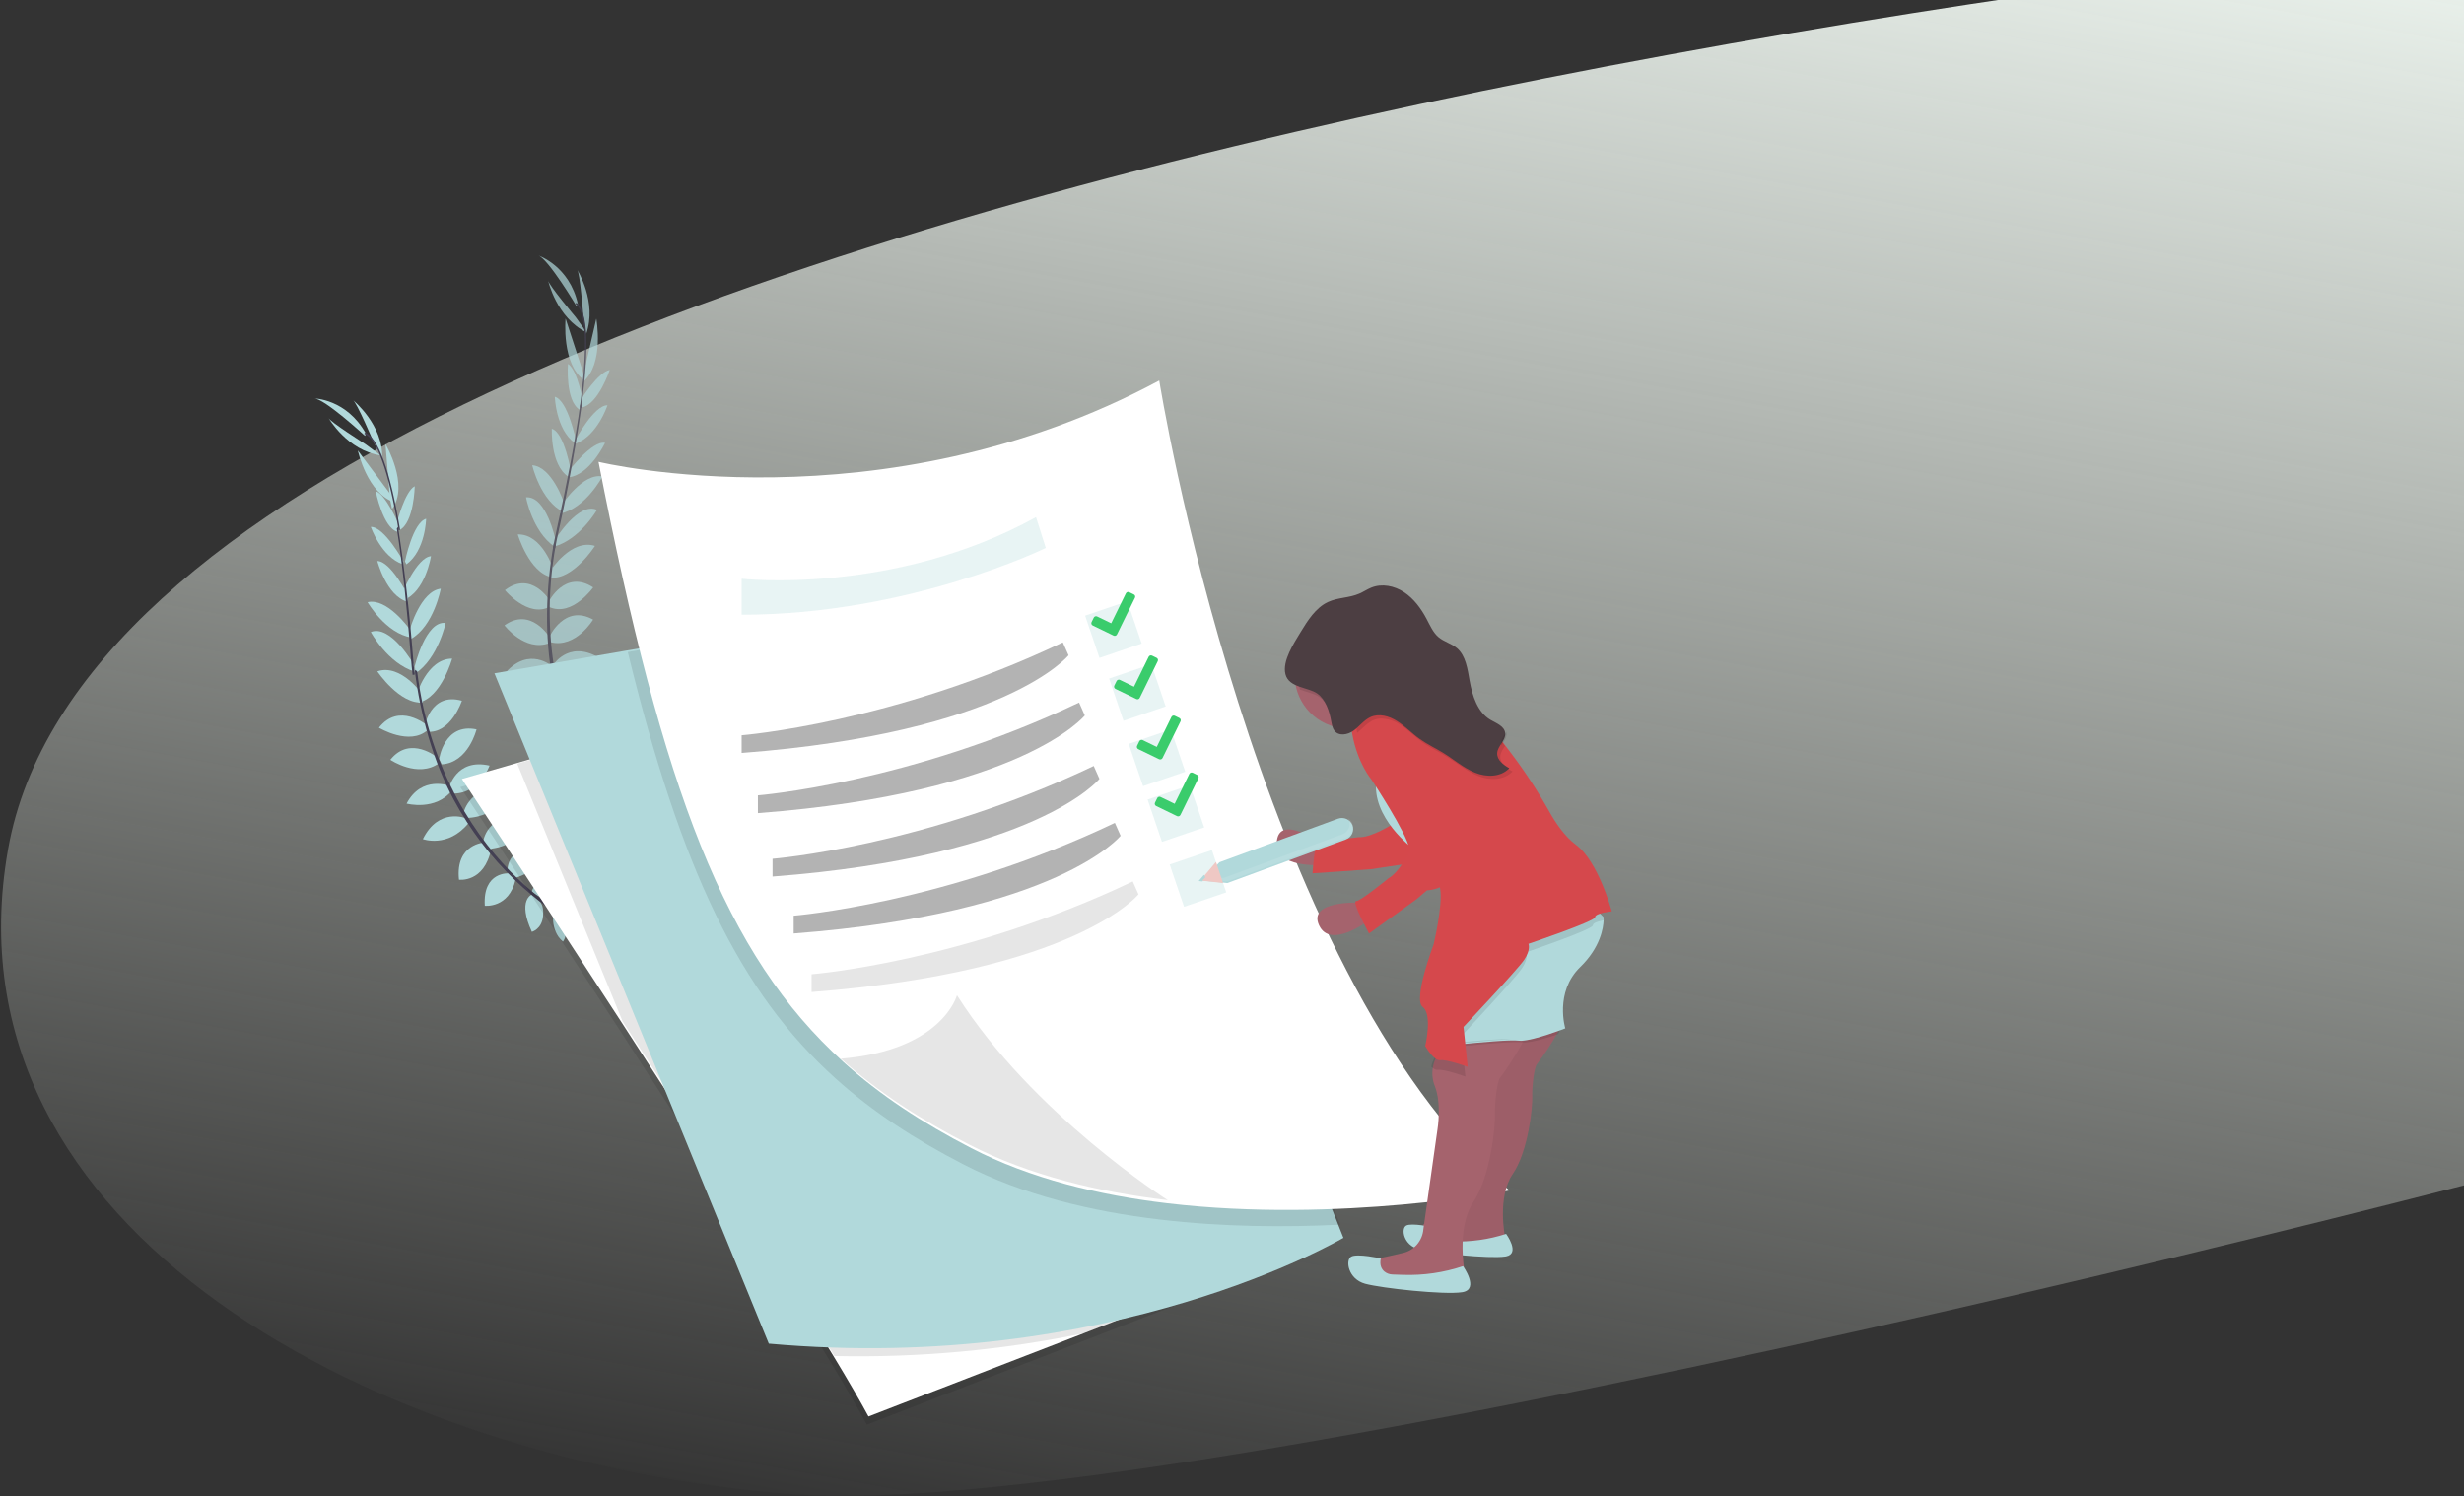 <?xml version="1.0" encoding="UTF-8"?>
<svg width="1515px" height="920px" viewBox="0 0 1515 920" version="1.1" xmlns="http://www.w3.org/2000/svg" xmlns:xlink="http://www.w3.org/1999/xlink">
    <rect x="0" y="0" width="1515" height="920" fill="#333333" stroke="none"/>
    <!-- Generator: Sketch 53.2 (72643) - https://sketchapp.com -->
    <title>Group 2</title>
    <desc>Created with Sketch.</desc>
    <defs>
        <linearGradient x1="50%" y1="100%" x2="50%" y2="1.985%" id="linearGradient-1">
            <stop stop-color="#F3F9EF" stop-opacity="0" offset="0%"></stop>
            <stop stop-color="#F0F8F2" offset="100%"></stop>
        </linearGradient>
    </defs>
    <g id="LAST-VERSION-HERE" stroke="none" stroke-width="1" fill="none" fill-rule="evenodd">
        <g id="Guest-Policy" transform="translate(-405, 0)">
            <g id="Group-2" transform="translate(356, -326.954)">
                <path d="M1249.618,1308.162 C1503.511,1332.763 1792.814,1240.084 1792.814,1001.484 C1792.814,543.952 250.262,140 215.162,140 C215.162,140 88.814,849.593 88.814,856.488 C88.814,863.382 995.726,1283.561 1249.618,1308.162 Z" id="Oval-3-Copy-2" fill="url(#linearGradient-1)" transform="translate(940.814, 726) scale(-1, 1) rotate(-10) translate(-940.814, -726) "></path>
                <g id="undraw_to_do_list_a49b" transform="translate(137, 430.954)">
                    <path d="M253,456.449 C253,456.449 262.338,448.827 272,453.536 C272,453.536 269.299,460.081 257.259,459.999 L253,456.449 Z" id="Path" fill="#B1D9DB" fill-rule="nonzero"></path>
                    <path d="M252.435,456 C252.435,456 249.667,467.522 258.099,475 C258.099,475 262.775,470.123 257.46,458.776 L252.435,456 Z" id="Path" fill="#B1D9DB" fill-rule="nonzero"></path>
                    <path d="M239,444.413 C239,444.413 239.346,435.077 260.998,437.36 C260.998,437.36 261.334,443.364 253.893,446.491 C246.451,449.618 242.885,447.371 239,444.413 Z" id="Path" fill="#B1D9DB" fill-rule="nonzero"></path>
                    <path d="M239.125,446 C239.125,446 229.912,449.252 239.023,469 C239.023,469 245.116,467.437 245.889,459.424 C246.662,451.411 243.29,448.764 239.125,446 Z" id="Path" fill="#B1D9DB" fill-rule="nonzero"></path>
                    <path d="M224.036,432.288 C224.036,432.288 222.247,416.244 243.928,417.028 C243.928,417.028 245.994,431.532 227.998,436 L224.036,432.288 Z" id="Path" fill="#B1D9DB" fill-rule="nonzero"></path>
                    <path d="M209,413.731 C209,413.731 211.379,395.11 233.998,399.739 C233.998,399.739 234.683,415.738 212.851,418 L209,413.731 Z" id="Path" fill="#B1D9DB" fill-rule="nonzero"></path>
                    <path d="M197,395.67 C197,395.67 201.488,377.105 224,381.744 C224,381.744 219.345,398.442 198.611,399 L197,395.67 Z" id="Path" fill="#B1D9DB" fill-rule="nonzero"></path>
                    <path d="M188,380.852 C188,380.852 192.17,361.988 213,366.78 C213,366.78 206.75,384.767 189.455,383.975 L188,380.852 Z" id="Path" fill="#B1D9DB" fill-rule="nonzero"></path>
                    <path d="M182,362.814 C182,362.814 184.99,340.342 205,344.517 C205,344.517 200.014,365.049 183.564,366 L182,362.814 Z" id="Path" fill="#B1D9DB" fill-rule="nonzero"></path>
                    <path d="M173,343.005 C173,343.005 176.58,321.395 196,326.897 C196,326.897 189.245,347.45 174.451,345.918 L173,343.005 Z" id="Path" fill="#B1D9DB" fill-rule="nonzero"></path>
                    <path d="M168,323.576 C168,323.576 174.438,300.991 190,301 C190,301 183.424,324.813 169.472,328 L168,323.576 Z" id="Path" fill="#B1D9DB" fill-rule="nonzero"></path>
                    <path d="M167,305.666 C167,305.666 173.701,277.413 186,279.07 C186,279.07 181.435,300.636 167.587,310 L167,305.666 Z" id="Path" fill="#B1D9DB" fill-rule="nonzero"></path>
                    <path d="M164,282.967 C164,282.967 170.584,259.427 183,258 C183,258 178.776,281.074 164.496,289 L164,282.967 Z" id="Path" fill="#B1D9DB" fill-rule="nonzero"></path>
                    <path d="M159,261.385 C159,261.385 168.119,238.817 177,238 C177,238 173.553,260.023 160.043,265 L159,261.385 Z" id="Path" fill="#B1D9DB" fill-rule="nonzero"></path>
                    <path d="M161,241.256 C161,241.256 165.808,217.272 174,215 C174,215 173.639,234.475 161.897,243 L161,241.256 Z" id="Path" fill="#B1D9DB" fill-rule="nonzero"></path>
                    <path d="M156,217.437 C156,217.437 160.905,198.159 167,195 C167,195 166.589,217.5 157.584,222 L156,217.437 Z" id="Path" fill="#B1D9DB" fill-rule="nonzero"></path>
                    <path d="M151.799,203.022 L149,169 C149,169 163.862,194.243 153.072,209 L151.799,203.022 Z" id="Path" fill="#B1D9DB" fill-rule="nonzero"></path>
                    <path d="M141.604,167.629 C141.604,167.629 131.293,143.294 129,142 C129,142 147.921,157.385 146.965,178 L141.604,167.629 Z" id="Path" fill="#B1D9DB" fill-rule="nonzero"></path>
                    <path d="M225.11,433.019 C225.11,433.019 208.703,431.618 210.082,452.956 C210.082,452.956 224.92,454.657 229,436.825 L225.11,433.019 Z" id="Path" fill="#B1D9DB" fill-rule="nonzero"></path>
                    <path d="M210.202,414 C210.202,414 191.84,414.622 194.211,436.941 C194.211,436.941 209.729,439.051 214,418.085 L210.202,414 Z" id="Path" fill="#B1D9DB" fill-rule="nonzero"></path>
                    <path d="M198.432,399.16 C198.432,399.16 181.734,392.291 172,411.984 C172,411.984 187.395,417.647 200,402.235 L198.432,399.16 Z" id="Path" fill="#B1D9DB" fill-rule="nonzero"></path>
                    <path d="M188.481,379.258 C188.481,379.258 171.214,372.541 162,390.146 C162,390.146 179.903,394.909 190,381.936 L188.481,379.258 Z" id="Path" fill="#B1D9DB" fill-rule="nonzero"></path>
                    <path d="M181.123,361.961 C181.123,361.961 164.327,347.756 152,363.202 C152,363.202 169.042,374.768 182,365.228 L181.123,361.961 Z" id="Path" fill="#B1D9DB" fill-rule="nonzero"></path>
                    <path d="M174.283,341.803 C174.283,341.803 157.274,327.679 145,343.501 C145,343.501 163.912,354.918 175,344.851 L174.283,341.803 Z" id="Path" fill="#B1D9DB" fill-rule="nonzero"></path>
                    <path d="M171.963,323.239 C171.963,323.239 158.636,303.818 144,308.825 C144,308.825 157.849,329.406 172,327.924 L171.963,323.239 Z" id="Path" fill="#B1D9DB" fill-rule="nonzero"></path>
                    <path d="M166.504,304.735 C166.504,304.735 152.294,279.743 140,284.635 C140,284.635 150.274,303.865 167,309 L166.504,304.735 Z" id="Path" fill="#B1D9DB" fill-rule="nonzero"></path>
                    <path d="M163.538,282.411 C163.538,282.411 149.943,263.45 138,266.29 C138,266.29 149.257,285.614 165,288 L163.538,282.411 Z" id="Path" fill="#B1D9DB" fill-rule="nonzero"></path>
                    <path d="M163,262.311 C163,262.311 152.152,240.883 144,241 C144,241 149.637,262.483 162.464,266 L163,262.311 Z" id="Path" fill="#B1D9DB" fill-rule="nonzero"></path>
                    <path d="M160,241.072 C160,241.072 148.225,219.735 140,220.002 C140,220.002 146.316,238.393 159.706,243 L160,241.072 Z" id="Path" fill="#B1D9DB" fill-rule="nonzero"></path>
                    <path d="M157,218.046 C157,218.046 149.099,199.829 143,198 C143,198 147.391,220.426 156.357,223 L157,218.046 Z" id="Path" fill="#B1D9DB" fill-rule="nonzero"></path>
                    <path d="M152.027,199.849 L132,173 C132,173 137.937,200.008 155,205 L152.027,199.849 Z" id="Path" fill="#B1D9DB" fill-rule="nonzero"></path>
                    <path d="M136.802,169.202 C136.802,169.202 114.897,155.346 114,153 C114,153 125.666,173.145 146,176 L136.802,169.202 Z" id="Path" fill="#B1D9DB" fill-rule="nonzero"></path>
                    <path d="M136.413,164 C136.413,164 111.204,140.726 105,141.002 C105,141.002 125.089,141.15 137,162.691 L136.413,164 Z" id="Path" fill="#B1D9DB" fill-rule="nonzero"></path>
                    <path d="M158,221.848 L157.108,222 C151.151,186.22 143.651,165.234 136,162.893 L136.259,162 C144.356,164.466 151.9,185.148 158,221.848 Z" id="Path" fill="#444053" fill-rule="nonzero"></path>
                    <path d="M167,310.835 L165.688,311 C165.286,307.565 164.936,304.038 164.665,300.53 C162.296,269.991 159.323,241.979 156,221.019 L156.726,220 C160.057,240.996 163.607,269.835 165.986,300.419 C166.257,303.91 166.598,307.409 167,310.835 Z" id="Path" fill="#444053" fill-rule="nonzero"></path>
                    <path d="M279.357,472 C279.113,471.9 254.712,462.074 228.826,437.389 C213.667,422.941 200.886,406.174 190.958,387.711 C178.549,364.634 170.43,335.99 167,308 L168.448,308.618 C176.141,371.446 206.389,413.44 229.994,436.009 C255.626,460.475 279.774,470.202 280,470.293 L279.357,472 Z" id="Path" fill="#444053" fill-rule="nonzero"></path>
                    <g id="Group" opacity="0.7" transform="translate(222, 53)" fill-rule="nonzero">
                        <path d="M68.886,343.876 C68.886,343.876 79.785,340.241 87.786,347.119 C87.786,347.119 83.493,351.844 72.027,348.155 L68.886,343.876 Z" id="Path" fill="#B1D9DB"></path>
                        <path d="M67.662,343.894 C67.662,343.894 61.956,353.952 67.041,363.23 C67.041,363.23 72.441,359.931 71.19,347.855 L67.662,343.894 Z" id="Path" fill="#B1D9DB"></path>
                        <path d="M58.905,330.364 C58.905,330.364 62.055,321.35 81.81,330.01 C81.81,330.01 80.325,335.979 72.342,336.815 C64.359,337.651 61.695,334.389 58.905,330.364 Z" id="Path" fill="#B1D9DB"></path>
                        <path d="M57.654,329.955 C57.654,329.955 48.204,330.409 50.742,352.008 C50.742,352.008 56.835,352.28 59.922,344.802 C63.009,337.324 60.678,333.808 57.654,329.955 Z" id="Path" fill="#B1D9DB"></path>
                        <path d="M49.5,313.7 C49.5,313.7 52.371,298.253 72.981,305.522 C72.981,305.522 70.812,319.633 52.236,318.352 L49.5,313.7 Z" id="Path" fill="#B1D9DB"></path>
                        <path d="M40.176,292.801 C40.176,292.801 47.646,276.445 67.302,287.276 C67.302,287.276 63.414,302.133 42.507,297.835 L40.176,292.801 Z" id="Path" fill="#B1D9DB"></path>
                        <path d="M34.74,272.402 C34.74,272.402 44.055,256.955 63.54,267.686 C63.54,267.686 54.54,281.37 35.307,275.864 L34.74,272.402 Z" id="Path" fill="#B1D9DB"></path>
                        <path d="M29.709,252.512 C29.709,252.512 39.069,236.447 57.78,247.142 C57.78,247.142 46.665,261.789 30.249,255.828 L29.709,252.512 Z" id="Path" fill="#B1D9DB"></path>
                        <path d="M27.873,234.421 C27.873,234.421 37.179,214.194 54.675,224.008 C54.675,224.008 44.064,241.817 28.431,237.882 L27.873,234.421 Z" id="Path" fill="#B1D9DB"></path>
                        <path d="M27.351,213.022 C27.351,213.022 37.422,192.823 54.711,204.217 C54.711,204.217 41.868,222.39 27.882,216.339 L27.351,213.022 Z" id="Path" fill="#B1D9DB"></path>
                        <path d="M28.674,193.604 C28.674,193.604 41.274,174.105 55.818,178.684 C55.818,178.684 42.705,199.338 28.746,198.229 L28.674,193.604 Z" id="Path" fill="#B1D9DB"></path>
                        <path d="M31.23,174.986 C31.23,174.986 45.63,151.298 57.051,156.541 C57.051,156.541 46.575,174.795 30.582,179.112 L31.23,174.986 Z" id="Path" fill="#B1D9DB"></path>
                        <path d="M35.631,153.152 C35.631,153.152 48.429,133.625 60.435,135.978 C60.435,135.978 49.995,155.778 34.407,158.794 L35.631,153.152 Z" id="Path" fill="#B1D9DB"></path>
                        <path d="M39.564,132.753 C39.564,132.753 54.099,113.671 62.019,115.325 C62.019,115.325 52.542,135.424 39.393,136.487 L39.564,132.753 Z" id="Path" fill="#B1D9DB"></path>
                        <path d="M43.569,113.862 C43.569,113.862 55.215,92.055 63.513,92.2 C63.513,92.2 57.339,110.982 43.884,115.825 L43.569,113.862 Z" id="Path" fill="#B1D9DB"></path>
                        <path d="M47.16,88.683 C47.16,88.683 57.825,71.656 64.881,70.511 C64.881,70.511 57.771,92.082 47.403,93.599 L47.16,88.683 Z" id="Path" fill="#B1D9DB"></path>
                        <path d="M49.014,72.001 L56.637,38.908 C56.637,38.908 61.776,66.849 48.33,77.98 L49.014,72.001 Z" id="Path" fill="#B1D9DB"></path>
                        <path d="M48.636,36.954 C48.636,36.954 46.557,10.713 44.883,8.787 C44.883,8.787 57.357,28.849 50.391,48.385 L48.636,36.954 Z" id="Path" fill="#B1D9DB"></path>
                        <path d="M48.951,313.454 C48.951,313.454 34.551,307.421 29.322,328.828 C29.322,328.828 42.201,334.716 51.309,318.315 L48.951,313.454 Z" id="Path" fill="#B1D9DB"></path>
                        <path d="M39.618,292.074 C39.618,292.074 22.401,287.322 17.973,309.483 C17.973,309.483 31.743,316.044 41.931,297.117 L39.618,292.074 Z" id="Path" fill="#B1D9DB"></path>
                        <path d="M34.2,273.765 C34.2,273.765 20.538,262.089 5.4,278.481 C5.4,278.481 18.198,288.594 34.749,277.227 L34.2,273.765 Z" id="Path" fill="#B1D9DB"></path>
                        <path d="M29.322,252.575 C29.322,252.575 15.408,240.327 1.008,256.437 C1.008,256.437 16.146,266.795 29.853,255.892 L29.322,252.575 Z" id="Path" fill="#B1D9DB"></path>
                        <path d="M27.963,234.938 C27.963,234.938 16.515,215.857 0.189,227.542 C0.189,227.542 12.672,244.079 27.783,238.446 L27.963,234.938 Z" id="Path" fill="#B1D9DB"></path>
                        <path d="M28.359,212.749 C28.359,212.749 16.911,193.314 0.459,205.889 C0.459,205.889 14.535,223.153 28.062,216.093 L28.359,212.749 Z" id="Path" fill="#B1D9DB"></path>
                        <path d="M30.411,193.423 C30.411,193.423 23.544,171.188 8.343,171.615 C8.343,171.615 15.363,195.113 29.088,197.893 L30.411,193.423 Z" id="Path" fill="#B1D9DB"></path>
                        <path d="M31.572,174.968 C31.572,174.968 25.92,147.754 13.437,148.808 C13.437,148.808 17.199,169.562 30.807,179.075 L31.572,174.968 Z" id="Path" fill="#B1D9DB"></path>
                        <path d="M36.792,152.152 C36.792,152.152 29.448,129.945 17.235,129.082 C17.235,129.082 22.248,150.935 36.531,157.931 L36.792,152.152 Z" id="Path" fill="#B1D9DB"></path>
                        <path d="M40.986,132.689 C40.986,132.689 37.044,108.955 29.286,106.638 C29.286,106.638 28.287,128.873 39.384,136.069 L40.986,132.689 Z" id="Path" fill="#B1D9DB"></path>
                        <path d="M44.073,113.508 C44.073,113.508 39.132,89.201 31.131,86.975 C31.131,86.975 31.698,106.756 43.218,115.288 L44.073,113.508 Z" id="Path" fill="#B1D9DB"></path>
                        <path d="M48.519,90.464 C48.519,90.464 45.279,70.583 39.213,66.776 C39.213,66.776 37.413,89.438 46.413,94.944 L48.519,90.464 Z" id="Path" fill="#B1D9DB"></path>
                        <path d="M48.231,71.092 L37.737,38.817 C37.737,38.817 35.037,67.112 49.437,77.026 L48.231,71.092 Z" id="Path" fill="#B1D9DB"></path>
                        <path d="M43.956,38.045 C43.956,38.045 27.099,17.955 26.973,15.42 C26.973,15.42 32.13,38.526 50.706,47.422 L43.956,38.045 Z" id="Path" fill="#B1D9DB"></path>
                        <path d="M44.451,31.221 C44.451,31.221 26.838,1.645 20.763,0.009 C20.763,0.009 40.131,6.27 45.351,30.14 L44.451,31.221 Z" id="Path" fill="#B1D9DB"></path>
                        <path d="M47.367,93.808 L46.467,93.681 C51.444,57.144 50.517,34.483 43.839,29.894 L44.352,29.14 C51.435,34.02 52.47,56.381 47.367,93.808 Z" id="Path" fill="#444053"></path>
                        <path d="M31.347,180.129 L30.006,179.884 C30.618,176.513 31.302,173.078 32.058,169.671 C38.637,140.094 43.884,112.726 46.719,91.9 L47.736,91.155 C44.892,112.054 39.969,140.358 33.39,169.98 C32.634,173.314 31.95,176.731 31.347,180.129 Z" id="Path" fill="#444053"></path>
                        <path d="M88.83,367.355 C88.632,367.191 68.364,350.518 51.03,319.197 C40.9,300.869 33.713,281.036 29.736,260.435 C24.759,234.684 25.488,204.899 30.492,177.14 L31.68,178.157 C20.475,240.472 36.81,289.63 52.596,318.243 C69.696,349.264 89.748,365.765 89.955,365.928 L88.83,367.355 Z" id="Path" fill="#444053"></path>
                    </g>
                    <path d="M670,684.997 L578.596,720.361 L444.993,772 C439.954,762.642 432.518,749.839 423.315,734.64 C391.677,682.199 339.319,600.636 292.719,528.96 C240.196,448.199 195,380.003 195,380.003 L227.722,370.517 L495,293 L670,684.997 Z" id="Path" fill="#000000" fill-rule="nonzero" opacity="0.1"></path>
                    <path d="M671,679.997 L579.596,715.361 L445.993,767 C440.954,757.642 433.518,744.839 424.315,729.64 C392.677,677.199 340.319,595.636 293.719,523.96 C241.196,443.199 196,375.003 196,375.003 L228.722,365.517 L496,288 L671,679.997 Z" id="Path" fill="#FFFFFF" fill-rule="nonzero"></path>
                    <path d="M671,680.169 L579.86,715.549 C528.956,726.188 477.011,730.98 425.028,729.834 C393.482,677.37 341.274,595.771 294.809,524.064 L230,365.551 L496.506,288 L671,680.169 Z" id="Path" fill="#000000" fill-rule="nonzero" opacity="0.1"></path>
                    <path d="M738,657.148 C738,657.148 596.278,741.174 384.695,722.214 L216,310.022 L296.837,296.102 L576.28,248 L734.835,649.181 L738,657.148 Z" id="Path" fill="#B1D9DB" fill-rule="nonzero"></path>
                    <path d="M736,649.054 C702.622,650.69 664.023,650.536 625.17,645.909 C583.133,640.982 540.897,630.784 504.608,612.113 C474.304,596.506 448.393,579.553 425.792,559.201 C367.03,506.371 330.66,430.797 298,296.967 L577.467,249 L736,649.054 Z" id="Path" fill="#000000" fill-rule="nonzero" opacity="0.1"></path>
                    <path d="M840,628.005 C840,628.005 735.654,648.525 629.547,635.887 C587.58,630.921 545.368,620.724 509.185,602.007 C478.931,586.361 453.062,569.367 430.499,548.965 C357.86,483.356 319.534,382.921 280,179.999 C280,179.999 453.425,221.998 624.771,130 C624.771,130 682.564,492.004 840,628.005 Z" id="Path" fill="#FFFFFF" fill-rule="nonzero"></path>
                    <path d="M630,634 C587.621,629.029 544.995,618.823 508.457,600.09 C477.907,584.43 451.785,567.42 429,546.999 C491.431,541.956 500.407,508 500.407,508 C546.692,581.074 630,634 630,634 Z" id="Path" fill="#000000" fill-rule="nonzero" opacity="0.1"></path>
                    <path d="M368,251.87 C368,251.87 461.495,262.366 549.004,214 L555,232.939 C555,232.939 471.282,274 368,274 L368,251.87 Z" id="Path" fill="#B1D9DB" fill-rule="nonzero" opacity="0.3"></path>
                    <path d="M368,348.136 C368,348.136 461.45,340.685 565.482,291 L569,298.949 C569,298.949 530.713,346.561 368,359 L368,348.136 Z" id="Path" fill="#000000" fill-rule="nonzero" opacity="0.3"></path>
                    <path d="M378,385.081 C378,385.081 471.45,377.636 575.482,328 L579,335.943 C579,335.943 540.722,383.562 378,396 L378,385.081 Z" id="Path" fill="#000000" fill-rule="nonzero" opacity="0.3"></path>
                    <path d="M387,424.081 C387,424.081 480.45,416.636 584.482,367 L588,374.943 C588,374.943 549.667,422.534 387,435 L387,424.081 Z" id="Path" fill="#000000" fill-rule="nonzero" opacity="0.3"></path>
                    <path d="M400,459.074 C400,459.074 493.45,451.63 597.482,402 L601,409.941 C601,409.941 562.722,457.536 400,470 L400,459.074 Z" id="Path" fill="#000000" fill-rule="nonzero" opacity="0.3"></path>
                    <path d="M411,495.081 C411,495.081 504.45,487.636 608.482,438 L612,445.943 C612,445.943 573.713,493.543 411,506 L411,495.081 Z" id="Path" fill="#000000" fill-rule="nonzero" opacity="0.1"></path>
                    <polygon id="Rectangle" fill="#B1D9DB" fill-rule="nonzero" opacity="0.3" transform="translate(596.584, 283.142) rotate(-18.8) translate(-596.584, -283.142) " points="582.888 269.424 610.297 269.406 610.28 296.861 582.87 296.878"></polygon>
                    <polygon id="Rectangle" fill="#B1D9DB" fill-rule="nonzero" opacity="0.3" transform="translate(611.342, 321.815) rotate(-18.8) translate(-611.342, -321.815) " points="597.646 308.097 625.056 308.08 625.039 335.534 597.629 335.551"></polygon>
                    <polygon id="Rectangle" fill="#B1D9DB" fill-rule="nonzero" opacity="0.3" transform="translate(635.001, 396.227) rotate(-18.8) translate(-635.001, -396.227) " points="621.305 382.508 648.715 382.491 648.698 409.945 621.288 409.962"></polygon>
                    <polygon id="Rectangle" fill="#B1D9DB" fill-rule="nonzero" opacity="0.3" transform="translate(648.576, 436.164) rotate(-18.8) translate(-648.576, -436.164) " points="634.88 422.445 662.29 422.428 662.272 449.883 634.862 449.9"></polygon>
                    <polygon id="Rectangle" fill="#B1D9DB" fill-rule="nonzero" opacity="0.3" transform="translate(623.375, 361.99) rotate(-18.8) translate(-623.375, -361.99) " points="609.679 348.272 637.089 348.254 637.072 375.709 609.662 375.726"></polygon>
                    <path d="M869.014,532.17 C865.436,538.494 861.42,544.567 856.994,550.343 C855.256,552.172 853.86,564.529 854.1,570.465 C854.34,576.401 851.798,603.766 842.08,617.943 C832.362,632.119 837.355,656.622 837.355,656.622 L821.849,662 L803.218,662 L790.384,658.204 L787,648.967 C787,648.967 791.512,648.281 802.719,645.647 C809.106,644.36 813.849,639.026 814.323,632.595 L822.191,578.239 C822.191,578.239 824.512,564.52 820.684,555.026 C818.499,549.611 818.963,543.502 821.942,538.471 L822.191,538.087 C822.191,538.087 834.332,528.603 846.703,522.667 C857.66,517.435 868.774,514.947 871.927,524.231 C872.334,525.429 871.002,528.511 869.014,532.17 Z" id="Path" fill="#A5636D" fill-rule="nonzero"></path>
                    <path d="M869.014,532.172 C865.436,538.498 861.42,544.572 856.994,550.349 C855.256,552.179 853.86,564.538 854.1,570.475 C854.34,576.412 851.798,603.782 842.08,617.962 C835.238,627.96 835.691,643.073 836.532,651.132 C836.893,654.508 837.337,656.621 837.337,656.621 L821.831,662 L803.218,662 L790.384,658.231 L787,648.992 C787,648.992 788.128,648.818 790.698,648.324 C793.269,647.83 797.171,646.988 802.774,645.671 C809.14,644.363 813.855,639.033 814.323,632.617 L822.191,578.25 C822.191,578.25 824.512,564.529 820.684,555.033 C818.499,549.617 818.963,543.507 821.942,538.475 L822.191,538.091 C822.191,538.091 834.332,528.605 846.703,522.668 C857.66,517.435 868.774,514.947 871.927,524.232 C872.334,525.43 871.002,528.513 869.014,532.172 Z" id="Path" fill="#000000" fill-rule="nonzero" opacity="0.05"></path>
                    <path d="M805.146,659.374 L797.941,659.14 C797.941,659.14 791.22,657.792 792.863,650.572 C792.863,650.572 779.896,647.788 776.581,649.63 C773.266,651.471 774.864,661.63 784.234,664.121 C793.366,666.55 827.574,670.121 837.409,668.66 L838.039,668.556 C846.952,666.827 838.039,654.722 838.039,654.722 L838.039,654.722 C827.463,658.149 816.317,659.726 805.146,659.374 L805.146,659.374 Z" id="Path" fill="#B1D9DB" fill-rule="nonzero"></path>
                    <path d="M848.917,535.568 C848.437,536.54 847.921,537.549 847.332,538.604 C842.847,546.86 835.653,557.254 834.394,558.602 C832.473,560.675 830.942,574.655 831.186,581.407 C831.431,588.158 828.64,619.09 817.895,635.143 C812.395,643.399 811.154,654.637 811.244,663.681 C811.271,666.746 811.45,669.808 811.779,672.855 C812.178,676.588 812.685,678.918 812.685,678.918 L795.543,685 L774.912,685 L760.715,680.725 L757,670.231 C757,670.231 758.241,670.029 761.032,669.47 C763.822,668.91 768.171,667.974 774.387,666.488 C781.433,665.013 786.658,658.985 787.189,651.72 L795.878,590.195 C795.878,590.195 798.442,574.646 794.22,563.913 C792.626,559.93 792.272,555.548 793.205,551.355 C793.71,549 794.631,546.756 795.923,544.732 C795.923,544.732 799.239,542.09 804.241,538.595 C806.451,537.054 809.015,535.348 811.77,533.623 C823.874,526.037 839.794,518.295 847.422,523.936 C849.105,525.222 850.337,527.019 850.938,529.064 C851.246,530.128 850.385,532.541 848.917,535.568 Z" id="Path" fill="#A5636D" fill-rule="nonzero"></path>
                    <path d="M774.759,679.927 L768.274,679.715 C766.399,679.684 764.591,679.025 763.158,677.848 C761.509,676.421 760.088,673.955 761.011,669.806 C761.011,669.806 746.521,666.609 742.781,668.723 C739.041,670.837 740.87,682.525 751.348,685.388 C761.609,688.18 799.863,692.285 810.875,690.611 L811.572,690.488 C821.534,688.497 811.572,674.563 811.572,674.563 L811.572,674.563 C799.739,678.516 787.263,680.334 774.759,679.927 L774.759,679.927 Z" id="Path" fill="#B1D9DB" fill-rule="nonzero"></path>
                    <path d="M870.004,531.909 C863.703,534.058 854.448,536.908 849.37,537.024 C848.845,537.044 848.319,537.02 847.797,536.952 L847.797,536.952 C844.246,536.476 833.272,537.24 823.208,538.121 C819.169,538.472 815.287,538.84 812.077,539.164 C807.293,539.649 804,540 804,540 L804,536.952 C806.245,535.442 808.848,533.77 811.645,532.08 C823.935,524.645 840.098,517.058 847.843,522.587 C858.744,517.445 869.802,514.999 872.939,524.124 C873.307,525.284 871.982,528.313 870.004,531.909 Z" id="Path" fill="#000000" fill-rule="nonzero" opacity="0.1"></path>
                    <path d="M897.993,461.87 C897.819,466.498 896.077,478.514 883.59,490.657 C867.673,506.132 874.421,528.354 874.421,528.354 C874.421,528.354 855.443,535.777 847.255,535.978 C846.731,535.998 846.207,535.974 845.687,535.905 C840.773,535.22 821.263,537.019 810.05,538.151 C805.282,538.644 802,539 802,539 L802,473.264 L889.952,452 L897.92,459.897 C897.989,460.552 898.013,461.211 897.993,461.87 Z" id="Path" fill="#B1D9DB" fill-rule="nonzero"></path>
                    <g id="Group"></g>
                    <g id="Group" opacity="0.1" transform="translate(804, 534)" fill="#000000" fill-rule="nonzero">
                        <path d="M2.004,3.312 L0.558,3.468 L0.558,4.165 C0.558,4.165 3.834,3.807 8.593,3.312 C16.627,2.495 28.899,1.348 37.016,1.009 C31.397,0.495 12.839,2.211 2.004,3.312 Z" id="Path"></path>
                    </g>
                    <path d="M725,415.062 C725,415.062 698.998,396.002 697.088,413.167 C695.178,430.332 725,427.879 725,427.879 L725,415.062 Z" id="Path" fill="#A5636D" fill-rule="nonzero"></path>
                    <path d="M769.592,402 C769.592,402 755.235,411.373 747.293,410.795 C747.293,410.795 725.588,413.667 723.063,412.231 C720.537,410.795 719,433 719,433 L754.686,430.517 L777.562,427.067 C777.562,427.067 789,420.186 789,414.254 C789,408.321 769.592,402 769.592,402 Z" id="Path" fill="#D5484C" fill-rule="nonzero"></path>
                    <path d="M769.592,402 C769.592,402 755.235,411.373 747.293,410.795 C747.293,410.795 725.588,413.667 723.063,412.231 C720.537,410.795 719,433 719,433 L754.686,430.517 L777.562,427.067 C777.562,427.067 789,420.186 789,414.254 C789,408.321 769.592,402 769.592,402 Z" id="Path" fill="#D5484C" fill-rule="nonzero" opacity="0.05"></path>
                    <path d="M747.508,451.031 C747.508,451.031 715.967,449.675 723.031,464.961 C730.096,480.247 754,461.692 754,461.692 L747.508,451.031 Z" id="Path" fill="#A5636D" fill-rule="nonzero"></path>
                    <path d="M781,418 C781,418 754.644,398.705 758.359,375.207 C762.074,351.709 781,393.194 781,393.194 L781,418 Z" id="Path" fill="#B1D9DB" fill-rule="nonzero"></path>
                    <path d="M774,310.992 C773.991,319.551 770.662,327.773 764.714,333.926 C763.267,335.438 761.67,336.799 759.948,337.99 C756.661,340.283 752.995,341.977 749.119,342.995 C747.579,343.38 746.014,343.657 744.436,343.826 C743.303,343.936 742.162,343.999 741.002,343.999 C737.3,344.021 733.621,343.403 730.128,342.173 C714.266,336.635 705.097,320.06 708.83,303.675 C712.563,287.29 728.007,276.326 744.701,278.21 C761.396,280.094 774.01,294.224 774,311.029 L774,310.992 Z" id="Path" fill="#A5636D" fill-rule="nonzero"></path>
                    <path d="M897.962,461.893 C895.023,462.443 891.393,463.431 891.393,464.969 C891.393,467.559 850.402,481.516 850.402,481.516 C850.402,481.516 851.935,485.122 847.844,491.327 C843.752,497.532 810.436,533.189 810.436,533.189 L810.545,534.25 L810.971,538.36 L813.004,558 C813.004,558 800.193,553.351 796.092,553.863 C794.767,554.037 793.37,553.177 792,551.941 C792.506,549.591 793.428,547.353 794.722,545.333 C794.722,545.333 798.043,542.698 803.051,539.211 L803.051,473.315 L890.087,452 L897.971,459.917 C898.012,460.575 898.009,461.235 897.962,461.893 Z" id="Path" fill="#000000" fill-rule="nonzero" opacity="0.1"></path>
                    <path d="M903,456.404 C903,456.404 892.755,457.418 892.755,459.98 C892.755,462.542 851.792,476.347 851.792,476.347 C851.792,476.347 853.324,479.914 849.235,486.051 C845.146,492.189 811.854,527.467 811.854,527.467 L814.42,552 C814.42,552 801.618,547.401 797.52,547.908 C795.706,548.135 793.666,546.451 791.989,544.486 C790.603,542.848 789.368,541.087 788.299,539.227 C788.299,539.227 792.914,519.791 786.767,515.192 C780.619,510.593 793.421,476.854 793.421,476.854 C793.421,476.854 799.206,452.864 797.501,442.572 C797.396,441.883 797.232,441.205 797.012,440.544 C797.012,440.471 796.966,440.39 796.939,440.317 C793.313,430.486 754,347.981 754,347.981 C754.025,345.64 754.188,343.304 754.49,340.983 C754.571,340.34 754.68,339.67 754.798,338.991 C754.997,337.771 755.264,336.562 755.596,335.37 C755.804,334.606 756.052,333.854 756.339,333.116 C757.554,330.002 759.413,327.603 762.187,327.549 C762.187,327.549 765.261,324.154 772.469,323.231 C777.745,322.543 785.28,323.231 795.48,327.549 C819.533,337.76 825.173,338.285 825.173,338.285 L837.258,354.127 L839.743,357.377 C848.849,369.236 857.093,381.73 864.413,394.765 C868.438,402.007 874.141,410.417 880.977,415.477 C894.804,425.734 903,456.404 903,456.404 Z" id="Path" fill="#D5484C" fill-rule="nonzero"></path>
                    <path d="M807.842,415.66 C807.191,417.595 806.185,428.804 806.185,428.804 C805.59,437.02 800.192,440.671 795.688,442.232 C793.657,442.944 791.531,443.359 789.378,443.464 L783.04,448.868 L753.771,470 C753.771,470 742.863,450.219 745.823,450.11 C748.782,450 765.851,435.943 765.851,435.943 C771.072,433.204 776.302,424.076 778.731,419.384 C778.591,418.825 778.486,418.258 778.415,417.686 C777.363,408.932 755.288,375.413 755.288,375.413 C755.288,375.413 746.754,365.564 743.431,347.317 C743.338,346.897 743.273,346.468 743.189,346.03 C743.095,345.462 743.039,344.889 743.022,344.314 C742.621,337.294 747.833,334.738 754.013,334.136 L754.013,334.136 C757.24,333.884 760.486,333.982 763.692,334.428 C766.885,334.822 770.048,335.432 773.156,336.253 C775.799,335.907 782.314,346.687 786.586,354.327 L786.586,354.327 C788.884,358.472 790.541,361.703 790.541,361.703 C790.541,361.703 799.42,381.612 800.397,384.313 C801.374,387.015 800.397,391.479 800.788,393.022 C801.178,394.564 805.329,395.915 805.916,398.051 C806.502,400.187 806.12,404.441 806.511,405.199 C806.902,405.956 808.503,413.725 807.842,415.66 Z" id="Path" fill="#D5484C" fill-rule="nonzero"></path>
                    <path d="M842,370.374 C836.579,375.963 827.823,375.981 820.793,373.109 C813.764,370.237 807.809,365.095 801.294,361.093 C797.066,358.485 792.584,356.352 788.418,353.662 L788.418,353.662 C787.804,353.261 787.208,352.86 786.611,352.441 C781.804,349.013 777.639,344.609 772.66,341.5 C769.33,339.265 765.453,338.003 761.456,337.853 C759.616,337.836 757.794,338.222 756.116,338.984 C755.805,339.111 755.503,339.26 755.212,339.43 C753.573,340.379 752.056,341.527 750.695,342.849 C749.285,344.126 747.939,345.484 746.457,346.679 C746.366,346.259 746.303,345.831 746.222,345.393 C746.13,344.826 746.076,344.253 746.059,343.679 C744.939,343.788 743.809,343.852 742.662,343.852 C738.997,343.873 735.357,343.257 731.9,342.029 C731.9,341.892 731.9,341.755 731.819,341.618 C730.599,335.127 728.394,328.253 723.217,324.606 C720.217,322.491 715.428,321.624 711.272,320.047 C707.315,306.149 712.801,291.271 724.8,283.364 C736.798,275.456 752.504,276.366 763.527,285.607 C774.549,294.849 778.312,310.262 772.805,323.612 C778.064,322.919 785.572,323.612 795.737,327.961 C819.709,338.245 825.329,338.774 825.329,338.774 L837.374,354.729 C836.073,356.735 834.6,358.713 834.464,361.056 C834.238,365.351 838.386,368.35 842,370.374 Z" id="Path" fill="#000000" fill-rule="nonzero" opacity="0.1"></path>
                    <path d="M721.932,322.49 C727.081,326.143 729.273,333.022 730.495,339.517 C730.872,341.545 731.232,343.682 732.454,345.29 C735.149,348.889 740.683,347.875 744.25,345.29 C747.817,342.705 750.629,338.786 754.61,336.959 C759.893,334.529 766.11,336.301 771.061,339.453 C776.011,342.604 780.153,347.016 784.933,350.414 C789.56,353.73 794.717,356.096 799.533,359.083 C806.011,363.093 811.932,368.273 818.922,371.123 C825.912,373.973 834.645,373.964 840,368.382 C836.406,366.355 832.282,363.358 832.561,359.01 C832.839,354.662 837.817,351.419 837.484,346.961 C837.152,342.504 831.995,340.759 828.293,338.567 C820.566,333.999 817.269,323.951 815.616,314.679 C814.331,307.426 813.271,299.324 807.943,294.665 C804.502,291.669 799.856,290.692 796.388,287.723 C793.109,284.9 791.285,280.634 789.201,276.697 C785.76,270.148 781.24,264.055 775.265,260.136 C769.291,256.217 761.69,254.655 755.131,257.341 C752.615,258.355 750.324,259.926 747.844,260.995 C741.663,263.735 734.592,263.342 728.473,266.201 C720.935,269.727 716.039,277.51 711.555,284.9 C707.764,291.23 700.243,302.393 702.373,310.614 C704.493,318.973 716.344,318.525 721.932,322.49 Z" id="Path" fill="#4C3E42" fill-rule="nonzero"></path>
                    <g id="Group" opacity="0.1" transform="translate(834, 345)" fill="#000000" fill-rule="nonzero">
                        <path d="M4.336,1.945 C4.308,1.605 4.251,1.269 4.164,0.94 C2.782,3.123 1.064,5.243 0.9,7.801 C0.865,8.392 0.914,8.986 1.045,9.564 C2.582,7.106 4.555,4.795 4.336,1.945 Z" id="Path"></path>
                    </g>
                    <path d="M661.768,426.218 L734.644,399.434 C736.366,398.799 738.273,398.863 739.946,399.613 C741.619,400.363 742.92,401.737 743.563,403.432 L743.563,403.432 C744.205,405.127 744.137,407.004 743.374,408.649 C742.61,410.295 741.213,411.575 739.491,412.207 L666.614,439 L651,437.458 L661.768,426.218 Z" id="Path" fill="#B1D9DB" fill-rule="nonzero"></path>
                    <path d="M741.367,400.229 L741.367,400.229 C742.706,403.763 740.884,407.698 737.295,409.019 L664.418,435.82 L652.685,434.663 L651,436.457 L666.614,438 L739.491,411.19 C741.213,410.557 742.61,409.276 743.374,407.629 C744.137,405.983 744.205,404.105 743.563,402.408 L743.563,402.408 C743.029,400.994 742.032,399.795 740.73,399 C740.98,399.389 741.194,399.801 741.367,400.229 Z" id="Path" fill="#FFFFFF" fill-rule="nonzero" opacity="0.1"></path>
                    <polygon id="Path" fill="#EFC8C4" fill-rule="nonzero" points="659.649 426 664 439 652.514 437.715 650 437.432 653.437 433.366"></polygon>
                    <path d="M652.213,434 C652.468,434.203 652.682,434.459 652.844,434.755 C653.052,435.11 653.052,435.565 652.844,435.92 C652.667,436.107 652.464,436.262 652.244,436.382 C651.739,436.745 651.415,437.342 651.368,438 L649,437.74 L652.213,434 Z" id="Path" fill="#B1D9DB" fill-rule="nonzero"></path>
                    <path d="M596.698,286.844 L583.87,280.624 C583.501,280.445 583.218,280.127 583.084,279.741 C582.951,279.355 582.977,278.931 583.157,278.564 L584.517,275.785 C584.695,275.416 585.015,275.133 585.404,275 C585.794,274.867 586.221,274.894 586.59,275.076 L595.234,279.263 L604.258,260.87 C604.633,260.106 605.559,259.785 606.331,260.152 L609.126,261.513 C609.498,261.69 609.782,262.008 609.916,262.395 C610.05,262.782 610.023,263.206 609.84,263.573 L598.771,286.135 C598.591,286.502 598.271,286.783 597.882,286.916 C597.494,287.049 597.068,287.023 596.698,286.844 L596.698,286.844 Z" id="Path" fill="#3ACC6C" fill-rule="nonzero"></path>
                    <path d="M624.705,362.865 L611.871,356.645 C611.501,356.466 611.218,356.148 611.084,355.762 C610.951,355.375 610.977,354.952 611.157,354.584 L612.518,351.805 C612.897,351.039 613.829,350.722 614.601,351.096 L623.24,355.284 L632.26,336.87 C632.636,336.106 633.561,335.785 634.334,336.152 L637.122,337.513 C637.493,337.69 637.778,338.007 637.914,338.394 C638.049,338.781 638.024,339.205 637.845,339.573 L626.77,362.137 C626.387,362.899 625.459,363.215 624.686,362.846 L624.705,362.865 Z" id="Path" fill="#3ACC6C" fill-rule="nonzero"></path>
                    <path d="M610.703,325.844 L597.875,319.63 C597.106,319.257 596.784,318.338 597.152,317.571 L598.522,314.795 C598.7,314.426 599.02,314.144 599.409,314.011 C599.799,313.877 600.226,313.905 600.595,314.087 L609.239,318.27 L618.263,299.864 C618.443,299.497 618.763,299.217 619.152,299.084 C619.541,298.951 619.967,298.977 620.336,299.156 L623.132,300.506 C623.898,300.887 624.216,301.808 623.845,302.575 L612.767,325.136 C612.586,325.503 612.267,325.783 611.878,325.916 C611.489,326.049 611.063,326.023 610.694,325.844 L610.703,325.844 Z" id="Path" fill="#3ACC6C" fill-rule="nonzero"></path>
                    <path d="M635.698,397.846 L622.87,391.626 C622.501,391.447 622.218,391.129 622.084,390.743 C621.951,390.356 621.977,389.933 622.157,389.566 L623.517,386.787 C623.697,386.419 624.017,386.138 624.406,386.005 C624.794,385.872 625.22,385.898 625.59,386.078 L634.234,390.265 L643.258,371.871 C643.637,371.105 644.565,370.785 645.34,371.152 L648.126,372.513 C648.498,372.691 648.782,373.008 648.916,373.395 C649.05,373.783 649.023,374.207 648.84,374.574 L637.781,397.137 C637.398,397.899 636.471,398.215 635.698,397.846 L635.698,397.846 Z" id="Path" fill="#3ACC6C" fill-rule="nonzero"></path>
                </g>
            </g>
        </g>
    </g>
</svg>
